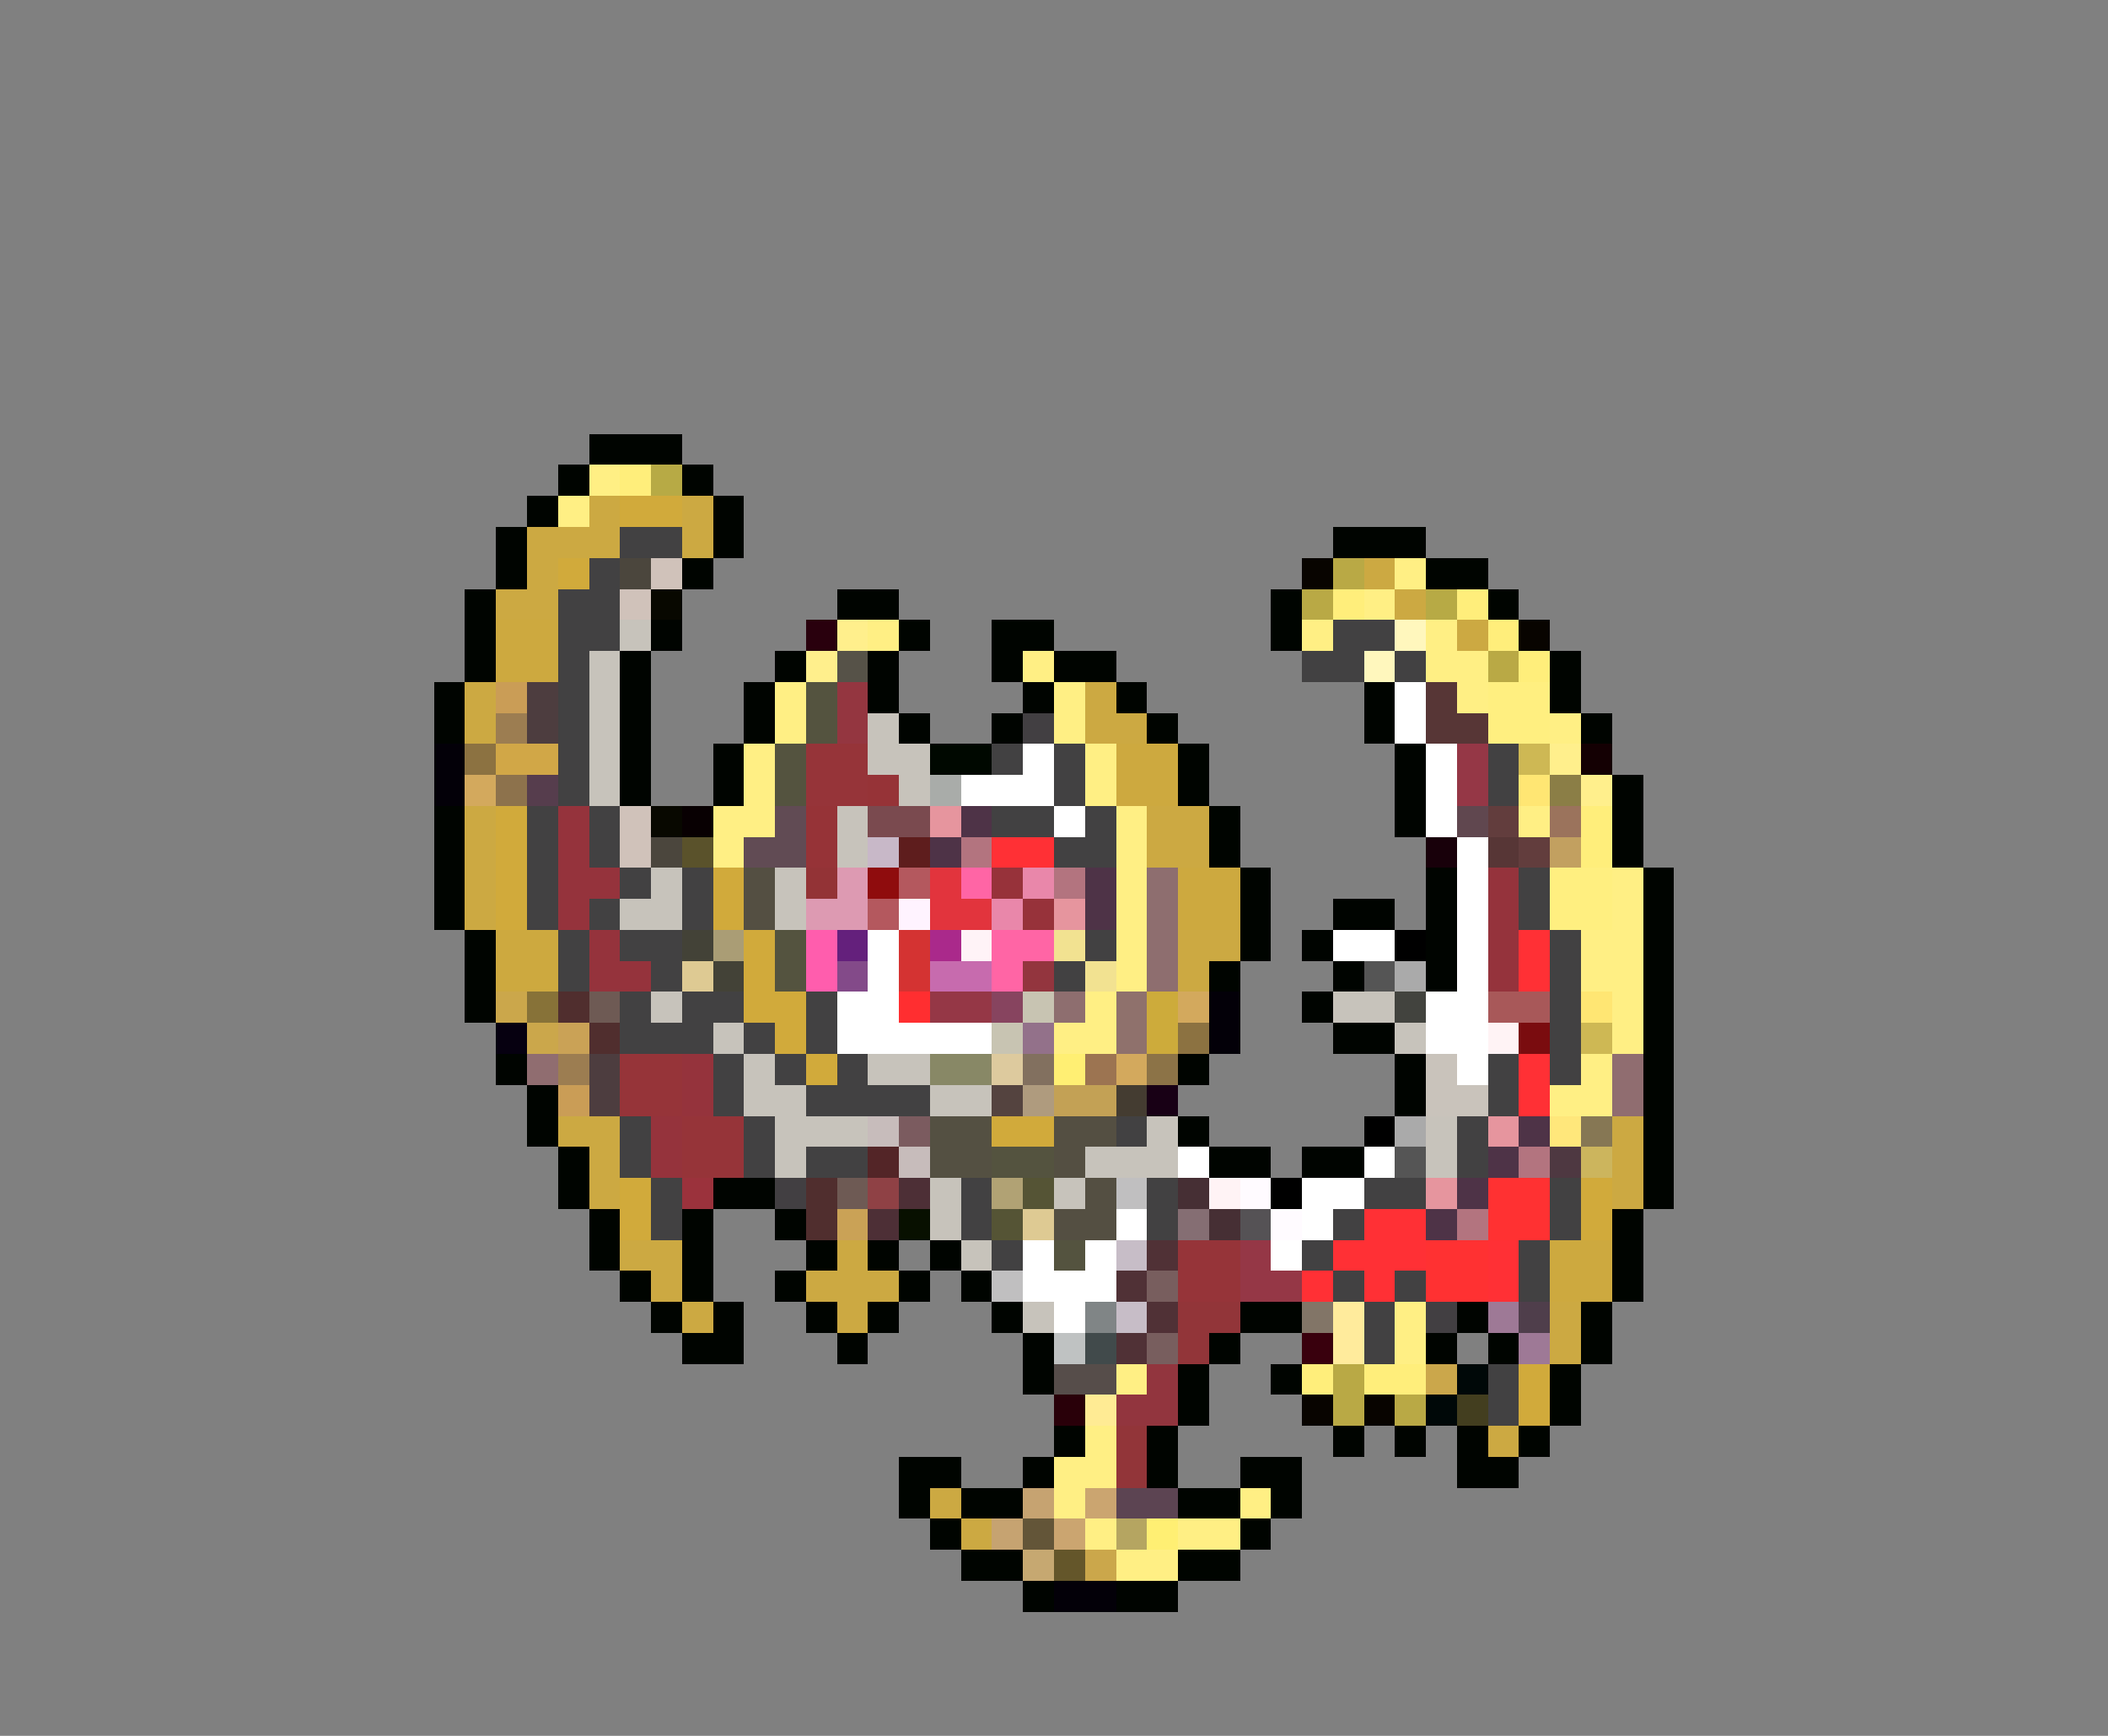 <svg xmlns="http://www.w3.org/2000/svg" viewBox="0 -0.5 68 56" shape-rendering="crispEdges">
<rect x="0" y="-0.5" width="68" height="56" fill="#808080" stroke="none"/>
<path stroke="#000400" d="M19 14h3M18 15h1M22 15h1M17 16h1M23 16h1M16 17h1M23 17h1M43 17h3M16 18h1M22 18h1M46 18h2M15 19h1M27 19h2M41 19h1M48 19h1M15 20h1M21 20h1M29 20h1M32 20h2M41 20h1M15 21h1M20 21h1M25 21h1M28 21h1M32 21h1M34 21h2M50 21h1M14 22h1M20 22h1M24 22h1M28 22h1M33 22h1M36 22h1M44 22h1M50 22h1M14 23h1M20 23h1M24 23h1M29 23h1M32 23h1M37 23h1M44 23h1M51 23h1M20 24h1M23 24h1M38 24h1M45 24h1M20 25h1M23 25h1M38 25h1M45 25h1M52 25h1M14 26h1M39 26h1M45 26h1M52 26h1M14 27h1M39 27h1M52 27h1M14 28h1M40 28h1M46 28h1M53 28h1M14 29h1M40 29h1M43 29h2M46 29h1M53 29h1M15 30h1M40 30h1M42 30h1M46 30h1M53 30h1M15 31h1M39 31h1M43 31h1M46 31h1M53 31h1M15 32h1M42 32h1M53 32h1M43 33h2M53 33h1M16 34h1M38 34h1M45 34h1M53 34h1M17 35h1M45 35h1M53 35h1M17 36h1M38 36h1M53 36h1M18 37h1M39 37h2M42 37h2M53 37h1M18 38h1M23 38h2M53 38h1M19 39h1M22 39h1M25 39h1M52 39h1M19 40h1M22 40h1M26 40h1M28 40h1M30 40h1M52 40h1M20 41h1M22 41h1M25 41h1M29 41h1M31 41h1M52 41h1M21 42h1M23 42h1M26 42h1M28 42h1M32 42h1M40 42h2M47 42h1M51 42h1M22 43h2M27 43h1M33 43h1M39 43h1M46 43h1M48 43h1M51 43h1M33 44h1M38 44h1M41 44h1M50 44h1M38 45h1M50 45h1M34 46h1M37 46h1M43 46h1M45 46h1M47 46h1M49 46h1M29 47h2M33 47h1M37 47h1M40 47h2M47 47h2M29 48h1M31 48h2M38 48h2M41 48h1M30 49h1M40 49h1M31 50h2M38 50h2M33 51h1M36 51h2" />
<path stroke="#ffef84" d="M19 15h1M18 16h1M45 18h1M44 19h1M28 20h1M42 20h1M46 20h1M33 21h1M46 21h2M25 22h1M34 22h1M47 22h1M25 23h1M34 23h1M50 23h1M24 24h1M35 24h1M24 25h1M35 25h1M23 26h2M36 26h1M49 26h1M23 27h1M36 27h1M36 28h1M52 28h1M36 29h1M52 29h1M36 30h1M51 30h2M36 31h1M51 31h2M35 32h1M52 32h1M34 33h2M52 33h1M51 34h1M50 35h2M45 42h1M45 43h1M36 44h1M35 46h1M34 47h2M34 48h1M40 48h1M35 49h1M38 49h2M36 50h2" />
<path stroke="#ffee7b" d="M20 15h1M43 19h1M47 19h1M48 20h1M49 21h1M51 26h1M51 27h1M42 44h1M44 44h2" />
<path stroke="#b7aa45" d="M21 15h1M46 19h1" />
<path stroke="#cca942" d="M19 16h1M22 16h1M17 17h3M22 17h1M17 18h1M44 18h1M16 19h2M45 19h1M47 20h1M15 22h1M35 22h1M15 23h1M35 23h2M15 26h1M37 26h2M15 27h1M37 27h2M15 28h1M15 29h1M38 30h2M38 31h1M18 36h2M52 36h1M19 37h1M52 37h1M19 38h1M52 38h1M20 40h2M27 40h1M21 41h1M26 41h3M22 42h1M27 42h1M50 42h1M50 43h1M48 46h1M30 48h1M31 49h1" />
<path stroke="#d1aa3b" d="M20 16h2M18 18h1M16 26h1M16 27h1M16 28h1M23 28h1M16 29h1M23 29h1M24 30h1M24 31h1M24 32h2M25 33h1M26 34h1M32 36h2M20 38h1M51 38h1M20 39h1M51 39h1M49 44h1M49 45h1" />
<path stroke="#424142" d="M20 17h2M19 18h1M18 19h2M18 20h2M43 20h2M18 21h1M42 21h2M45 21h1M18 22h1M18 23h1M18 24h1M32 24h1M34 24h1M48 24h1M18 25h1M34 25h1M48 25h1M17 26h1M19 26h1M32 26h2M35 26h1M17 27h1M19 27h1M34 27h2M17 28h1M20 28h1M22 28h1M49 28h1M17 29h1M19 29h1M22 29h1M49 29h1M18 30h1M20 30h2M35 30h1M50 30h1M18 31h1M21 31h1M34 31h1M50 31h1M20 32h1M22 32h2M26 32h1M50 32h1M20 33h3M24 33h1M26 33h1M50 33h1M23 34h1M25 34h1M27 34h1M48 34h1M50 34h1M23 35h1M26 35h4M48 35h1M20 36h1M24 36h1M36 36h1M47 36h1M20 37h1M24 37h1M26 37h2M47 37h1M21 38h1M31 38h1M37 38h1M44 38h2M50 38h1M21 39h1M31 39h1M37 39h1M43 39h1M50 39h1M32 40h1M42 40h1M49 40h1M43 41h1M45 41h1M49 41h1M44 42h1M44 43h1M48 44h1M48 45h1" />
<path stroke="#4b463d" d="M20 18h1M21 27h1" />
<path stroke="#d0c2ba" d="M21 18h1M20 19h1M20 26h1M20 27h1" />
<path stroke="#080400" d="M42 18h1M49 20h1M42 45h1M44 45h1" />
<path stroke="#b9a945" d="M43 18h1M42 19h1M48 21h1M43 44h1M43 45h1M45 45h1" />
<path stroke="#080800" d="M21 19h1M21 26h1" />
<path stroke="#cda93f" d="M16 20h2M16 21h2M36 24h2M36 25h2M38 28h2M38 29h2M16 30h2M16 31h2M50 40h2M50 41h2" />
<path stroke="#c7c3bb" d="M20 20h1M19 21h1M19 22h1M19 23h1M28 23h1M19 24h1M28 24h2M19 25h1M29 25h1M27 26h1M27 27h1M21 28h1M25 28h1M20 29h2M25 29h1M21 32h1M43 32h2M23 33h1M45 33h1M24 34h1M28 34h2M24 35h2M30 35h2M25 36h3M37 36h1M46 36h1M25 37h1M35 37h3M46 37h1M30 38h1M34 38h1M30 39h1M31 40h1M33 42h1" />
<path stroke="#29000d" d="M26 20h1" />
<path stroke="#ffef8c" d="M27 20h1M26 21h1M50 24h1M51 25h1" />
<path stroke="#fff7bd" d="M45 20h1M44 21h1" />
<path stroke="#565248" d="M27 21h1" />
<path stroke="#ca9d56" d="M16 22h1M18 35h1" />
<path stroke="#4d3d3f" d="M17 22h1M17 23h1M19 34h1M19 35h1" />
<path stroke="#54533f" d="M26 22h1M26 23h1M25 24h1M25 25h1M25 30h1M25 31h1M32 37h2M34 40h1" />
<path stroke="#943640" d="M27 22h1M27 23h1" />
<path stroke="#ffffff" d="M45 22h1M45 23h1M33 24h1M46 24h1M31 25h3M46 25h1M34 26h1M46 26h1M47 27h1M47 28h1M47 29h1M28 30h1M43 30h2M47 30h1M28 31h1M47 31h1M27 32h2M46 32h2M27 33h5M46 33h2M47 34h1M38 37h1M44 37h1M42 38h2M36 39h1M42 39h1M33 40h1M35 40h1M41 40h1M33 41h3M34 42h1" />
<path stroke="#573636" d="M46 22h1M46 23h2M48 27h1" />
<path stroke="#ffef80" d="M48 22h2M48 23h2M50 28h2M50 29h2" />
<path stroke="#9c7d51" d="M16 23h1M18 34h1" />
<path stroke="#423f42" d="M33 23h1M25 38h1M46 42h1" />
<path stroke="#030008" d="M14 24h1M14 25h1M39 32h1M39 33h1M34 51h2" />
<path stroke="#8c7241" d="M15 24h1M38 33h1" />
<path stroke="#d1a747" d="M16 24h2" />
<path stroke="#963439" d="M26 24h2M26 25h2M20 34h2M20 35h2M22 36h2M22 37h2M38 40h2M38 41h2" />
<path stroke="#000800" d="M30 24h2" />
<path stroke="#953746" d="M47 24h1M47 25h1M30 32h2M40 40h1M40 41h2" />
<path stroke="#ceb854" d="M49 24h1M51 33h1" />
<path stroke="#140003" d="M51 24h1" />
<path stroke="#d3a95d" d="M15 25h1M38 32h1M36 34h1" />
<path stroke="#8d724c" d="M16 25h1" />
<path stroke="#563d4d" d="M17 25h1" />
<path stroke="#963337" d="M28 25h1M26 26h1M26 27h1" />
<path stroke="#a9aca9" d="M30 25h1" />
<path stroke="#ffe673" d="M49 25h1M51 32h1" />
<path stroke="#8b7e46" d="M50 25h1" />
<path stroke="#95333c" d="M18 26h1M18 27h1M18 28h2M48 28h1M18 29h1M48 29h1M19 30h1M48 30h1M19 31h2M48 31h1M22 34h1M22 35h1M21 36h1M21 37h1" />
<path stroke="#080002" d="M22 26h1" />
<path stroke="#614b54" d="M25 26h1M24 27h2" />
<path stroke="#7a4a4f" d="M28 26h2" />
<path stroke="#e6959e" d="M30 26h1M34 29h1M48 36h1M46 38h1" />
<path stroke="#4e3347" d="M31 26h1M30 27h1M35 28h1M35 29h1M49 36h1M48 37h1M47 38h1M46 39h1" />
<path stroke="#60474f" d="M47 26h1" />
<path stroke="#623d3d" d="M48 26h1M49 27h1" />
<path stroke="#9b735c" d="M50 26h1" />
<path stroke="#5a522b" d="M22 27h1" />
<path stroke="#c8b8c8" d="M28 27h1" />
<path stroke="#5e1d1d" d="M29 27h1" />
<path stroke="#b3747f" d="M31 27h1M34 28h1M49 37h1M47 39h1" />
<path stroke="#ff3035" d="M32 27h2M49 30h1M49 31h1M49 34h1M49 35h1M44 39h2M43 40h3M48 40h1M42 41h1M44 41h1M48 41h1" />
<path stroke="#18000a" d="M46 27h1" />
<path stroke="#c2a060" d="M50 27h1" />
<path stroke="#544f42" d="M24 28h1M24 29h1M34 36h2M34 37h1M35 38h1M34 39h2" />
<path stroke="#933336" d="M26 28h1" />
<path stroke="#dd9ab2" d="M27 28h1M26 29h2" />
<path stroke="#8f0c0d" d="M28 28h1" />
<path stroke="#b4585e" d="M29 28h1M28 29h1" />
<path stroke="#e2343d" d="M30 28h1M30 29h2" />
<path stroke="#ff65a5" d="M31 28h1M32 30h2M32 31h1" />
<path stroke="#97323a" d="M32 28h1M33 29h1" />
<path stroke="#e987aa" d="M33 28h1M32 29h1" />
<path stroke="#8e6e6f" d="M37 28h1M37 29h1M37 30h1M37 31h1M34 32h1" />
<path stroke="#fff3ff" d="M29 29h1" />
<path stroke="#434237" d="M22 30h1M23 31h1" />
<path stroke="#aa9d75" d="M23 30h1" />
<path stroke="#ff5dad" d="M26 30h1M26 31h1" />
<path stroke="#64207c" d="M27 30h1" />
<path stroke="#d43332" d="M29 30h1M29 31h1" />
<path stroke="#aa298b" d="M30 30h1" />
<path stroke="#fff3f7" d="M31 30h1" />
<path stroke="#f2e291" d="M34 30h1M35 31h1" />
<path stroke="#000000" d="M45 30h1M44 36h1M41 38h1" />
<path stroke="#deca93" d="M22 31h1M33 39h1" />
<path stroke="#834a89" d="M27 31h1" />
<path stroke="#c76bae" d="M30 31h2" />
<path stroke="#93353e" d="M33 31h1" />
<path stroke="#555555" d="M44 31h1M45 37h1" />
<path stroke="#aaaaaa" d="M45 31h1M45 36h1" />
<path stroke="#cba74b" d="M16 32h1M17 33h1M46 44h1M35 50h1" />
<path stroke="#877238" d="M17 32h1" />
<path stroke="#502e2e" d="M18 32h1M19 33h1M26 38h1M26 39h1" />
<path stroke="#6e5a54" d="M19 32h1M27 38h1" />
<path stroke="#ff2e30" d="M29 32h1" />
<path stroke="#87445f" d="M32 32h1" />
<path stroke="#c8c4b2" d="M33 32h1M32 33h1" />
<path stroke="#8f716c" d="M36 32h1M36 33h1" />
<path stroke="#cdab3b" d="M37 32h1M37 33h1" />
<path stroke="#42433e" d="M45 32h1" />
<path stroke="#a85859" d="M48 32h2" />
<path stroke="#060010" d="M16 33h1" />
<path stroke="#caa256" d="M18 33h1M27 39h1" />
<path stroke="#93718a" d="M33 33h1" />
<path stroke="#fff3f5" d="M48 33h1M39 38h1" />
<path stroke="#7a0c0f" d="M49 33h1" />
<path stroke="#906d70" d="M17 34h1M52 34h1M52 35h1" />
<path stroke="#888866" d="M30 34h2" />
<path stroke="#ddca9e" d="M32 34h1" />
<path stroke="#82705f" d="M33 34h1" />
<path stroke="#ffef73" d="M34 34h1M37 49h1" />
<path stroke="#9c7451" d="M35 34h1" />
<path stroke="#8c7347" d="M37 34h1" />
<path stroke="#c9c3bb" d="M46 34h1M46 35h2" />
<path stroke="#54433f" d="M32 35h1" />
<path stroke="#af9b7e" d="M33 35h1" />
<path stroke="#c3a155" d="M34 35h2" />
<path stroke="#443c31" d="M36 35h1" />
<path stroke="#180015" d="M37 35h1" />
<path stroke="#c7bcbb" d="M28 36h1M29 37h1" />
<path stroke="#7b5b5f" d="M29 36h1" />
<path stroke="#545042" d="M30 36h2M30 37h2" />
<path stroke="#ffe77b" d="M50 36h1" />
<path stroke="#867754" d="M51 36h1" />
<path stroke="#532527" d="M28 37h1" />
<path stroke="#4e3841" d="M50 37h1" />
<path stroke="#ccb55d" d="M51 37h1" />
<path stroke="#9b323c" d="M22 38h1" />
<path stroke="#8f4145" d="M28 38h1" />
<path stroke="#4d2f36" d="M29 38h1M28 39h1" />
<path stroke="#b1a274" d="M32 38h1" />
<path stroke="#555435" d="M33 38h1M32 39h1" />
<path stroke="#c0bfc0" d="M36 38h1M32 41h1" />
<path stroke="#462f34" d="M38 38h1M39 39h1" />
<path stroke="#fffbff" d="M40 38h1M41 39h1" />
<path stroke="#ff3132" d="M48 38h2M48 39h2M46 40h2M46 41h2" />
<path stroke="#081000" d="M29 39h1" />
<path stroke="#856e73" d="M38 39h1" />
<path stroke="#555255" d="M40 39h1" />
<path stroke="#c7bdc7" d="M36 40h1M36 42h1" />
<path stroke="#503136" d="M37 40h1M36 41h1M37 42h1M36 43h1" />
<path stroke="#785e5e" d="M37 41h1M37 43h1" />
<path stroke="#808586" d="M35 42h1" />
<path stroke="#923539" d="M38 42h2M38 43h1M36 46h1M36 47h1" />
<path stroke="#827567" d="M42 42h1" />
<path stroke="#ffeb9c" d="M43 42h1M43 43h1" />
<path stroke="#9e7996" d="M48 42h1M49 43h1" />
<path stroke="#4f3e4b" d="M49 42h1" />
<path stroke="#bfc2c2" d="M34 43h1" />
<path stroke="#414a4b" d="M35 43h1" />
<path stroke="#39000d" d="M42 43h1" />
<path stroke="#564d4a" d="M34 44h2" />
<path stroke="#92353e" d="M37 44h1M36 45h2" />
<path stroke="#000808" d="M47 44h1M46 45h1" />
<path stroke="#290009" d="M34 45h1" />
<path stroke="#ffeb94" d="M35 45h1" />
<path stroke="#433e1f" d="M47 45h1" />
<path stroke="#c6a371" d="M33 48h1M32 49h1" />
<path stroke="#cba570" d="M35 48h1M34 49h1" />
<path stroke="#5c4452" d="M36 48h2" />
<path stroke="#635538" d="M33 49h1" />
<path stroke="#b5a561" d="M36 49h1" />
<path stroke="#c6a871" d="M33 50h1" />
<path stroke="#64562a" d="M34 50h1" />
</svg>